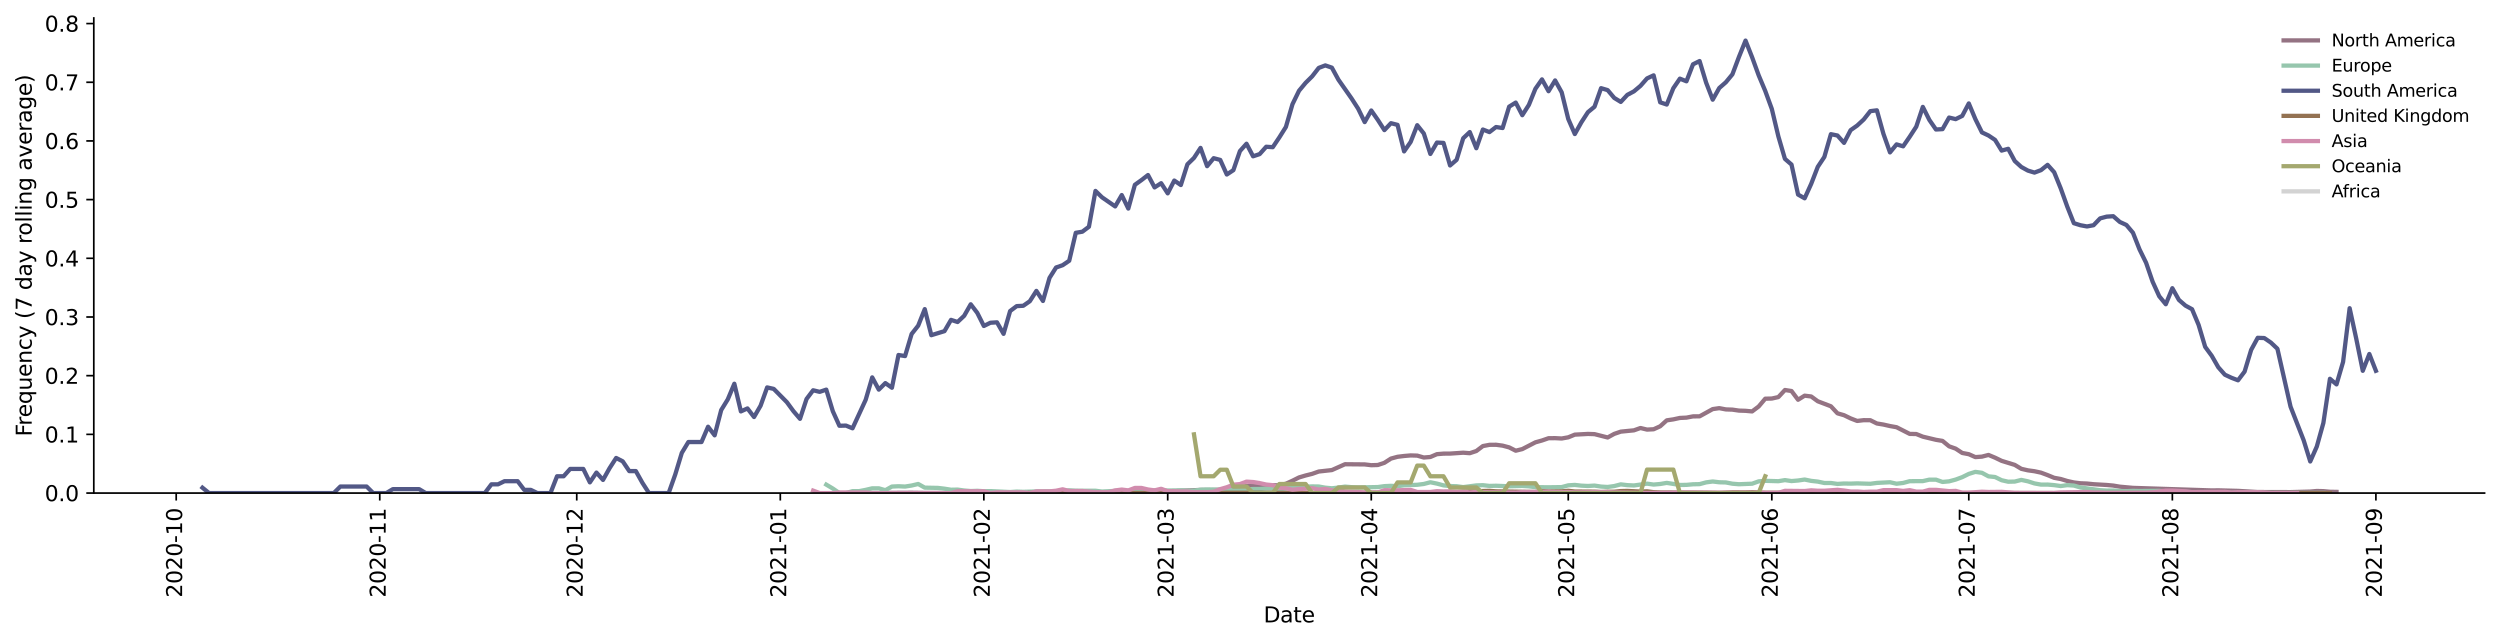 <?xml version="1.0" encoding="utf-8" standalone="no"?>
<!DOCTYPE svg PUBLIC "-//W3C//DTD SVG 1.1//EN"
  "http://www.w3.org/Graphics/SVG/1.1/DTD/svg11.dtd">
<svg height="299.812pt" version="1.1" viewBox="0 0 1166.981 299.812" width="1166.981pt" xmlns="http://www.w3.org/2000/svg" xmlns:xlink="http://www.w3.org/1999/xlink">
 <defs>
  <style type="text/css">*{stroke-linecap:butt;stroke-linejoin:round;}</style>
 </defs>
 <g id="figure_1">
  <g id="patch_1">
   <path d="M 0 299.812 
L 1166.981 299.812 
L 1166.981 0 
L 0 0 
z
" style="fill:#ffffff;"/>
  </g>
  <g id="axes_1">
   <g id="patch_2">
    <path d="M 43.781 230.151 
L 1159.781 230.151 
L 1159.781 8.391 
L 43.781 8.391 
z
" style="fill:#ffffff;"/>
   </g>
   <g id="matplotlib.axis_1">
    <g id="xtick_1">
     <g id="line2d_1">
      <defs>
       <path d="M 0 0 
L 0 3.5 
" id="m7e43cb1510" style="stroke:#000000;stroke-width:0.8;"/>
      </defs>
      <g>
       <use style="stroke:#000000;stroke-width:0.8;" x="82.248" xlink:href="#m7e43cb1510" y="230.151"/>
      </g>
     </g>
     <g id="text_1">
      <!-- 2020-10 -->
      <g transform="translate(85.008 278.934)rotate(-90)scale(0.1 -0.1)">
       <defs>
        <path d="M 1228 531 
L 3431 531 
L 3431 0 
L 469 0 
L 469 531 
Q 828 903 1448 1529 
Q 2069 2156 2228 2338 
Q 2531 2678 2651 2914 
Q 2772 3150 2772 3378 
Q 2772 3750 2511 3984 
Q 2250 4219 1831 4219 
Q 1534 4219 1204 4116 
Q 875 4013 500 3803 
L 500 4441 
Q 881 4594 1212 4672 
Q 1544 4750 1819 4750 
Q 2544 4750 2975 4387 
Q 3406 4025 3406 3419 
Q 3406 3131 3298 2873 
Q 3191 2616 2906 2266 
Q 2828 2175 2409 1742 
Q 1991 1309 1228 531 
z
" id="DejaVuSans-32" transform="scale(0.016)"/>
        <path d="M 2034 4250 
Q 1547 4250 1301 3770 
Q 1056 3291 1056 2328 
Q 1056 1369 1301 889 
Q 1547 409 2034 409 
Q 2525 409 2770 889 
Q 3016 1369 3016 2328 
Q 3016 3291 2770 3770 
Q 2525 4250 2034 4250 
z
M 2034 4750 
Q 2819 4750 3233 4129 
Q 3647 3509 3647 2328 
Q 3647 1150 3233 529 
Q 2819 -91 2034 -91 
Q 1250 -91 836 529 
Q 422 1150 422 2328 
Q 422 3509 836 4129 
Q 1250 4750 2034 4750 
z
" id="DejaVuSans-30" transform="scale(0.016)"/>
        <path d="M 313 2009 
L 1997 2009 
L 1997 1497 
L 313 1497 
L 313 2009 
z
" id="DejaVuSans-2d" transform="scale(0.016)"/>
        <path d="M 794 531 
L 1825 531 
L 1825 4091 
L 703 3866 
L 703 4441 
L 1819 4666 
L 2450 4666 
L 2450 531 
L 3481 531 
L 3481 0 
L 794 0 
L 794 531 
z
" id="DejaVuSans-31" transform="scale(0.016)"/>
       </defs>
       <use xlink:href="#DejaVuSans-32"/>
       <use x="63.623" xlink:href="#DejaVuSans-30"/>
       <use x="127.246" xlink:href="#DejaVuSans-32"/>
       <use x="190.869" xlink:href="#DejaVuSans-30"/>
       <use x="254.492" xlink:href="#DejaVuSans-2d"/>
       <use x="290.576" xlink:href="#DejaVuSans-31"/>
       <use x="354.199" xlink:href="#DejaVuSans-30"/>
      </g>
     </g>
    </g>
    <g id="xtick_2">
     <g id="line2d_2">
      <g>
       <use style="stroke:#000000;stroke-width:0.8;" x="177.266" xlink:href="#m7e43cb1510" y="230.151"/>
      </g>
     </g>
     <g id="text_2">
      <!-- 2020-11 -->
      <g transform="translate(180.025 278.934)rotate(-90)scale(0.1 -0.1)">
       <use xlink:href="#DejaVuSans-32"/>
       <use x="63.623" xlink:href="#DejaVuSans-30"/>
       <use x="127.246" xlink:href="#DejaVuSans-32"/>
       <use x="190.869" xlink:href="#DejaVuSans-30"/>
       <use x="254.492" xlink:href="#DejaVuSans-2d"/>
       <use x="290.576" xlink:href="#DejaVuSans-31"/>
       <use x="354.199" xlink:href="#DejaVuSans-31"/>
      </g>
     </g>
    </g>
    <g id="xtick_3">
     <g id="line2d_3">
      <g>
       <use style="stroke:#000000;stroke-width:0.8;" x="269.219" xlink:href="#m7e43cb1510" y="230.151"/>
      </g>
     </g>
     <g id="text_3">
      <!-- 2020-12 -->
      <g transform="translate(271.978 278.934)rotate(-90)scale(0.1 -0.1)">
       <use xlink:href="#DejaVuSans-32"/>
       <use x="63.623" xlink:href="#DejaVuSans-30"/>
       <use x="127.246" xlink:href="#DejaVuSans-32"/>
       <use x="190.869" xlink:href="#DejaVuSans-30"/>
       <use x="254.492" xlink:href="#DejaVuSans-2d"/>
       <use x="290.576" xlink:href="#DejaVuSans-31"/>
       <use x="354.199" xlink:href="#DejaVuSans-32"/>
      </g>
     </g>
    </g>
    <g id="xtick_4">
     <g id="line2d_4">
      <g>
       <use style="stroke:#000000;stroke-width:0.8;" x="364.237" xlink:href="#m7e43cb1510" y="230.151"/>
      </g>
     </g>
     <g id="text_4">
      <!-- 2021-01 -->
      <g transform="translate(366.996 278.934)rotate(-90)scale(0.1 -0.1)">
       <use xlink:href="#DejaVuSans-32"/>
       <use x="63.623" xlink:href="#DejaVuSans-30"/>
       <use x="127.246" xlink:href="#DejaVuSans-32"/>
       <use x="190.869" xlink:href="#DejaVuSans-31"/>
       <use x="254.492" xlink:href="#DejaVuSans-2d"/>
       <use x="290.576" xlink:href="#DejaVuSans-30"/>
       <use x="354.199" xlink:href="#DejaVuSans-31"/>
      </g>
     </g>
    </g>
    <g id="xtick_5">
     <g id="line2d_5">
      <g>
       <use style="stroke:#000000;stroke-width:0.8;" x="459.254" xlink:href="#m7e43cb1510" y="230.151"/>
      </g>
     </g>
     <g id="text_5">
      <!-- 2021-02 -->
      <g transform="translate(462.014 278.934)rotate(-90)scale(0.1 -0.1)">
       <use xlink:href="#DejaVuSans-32"/>
       <use x="63.623" xlink:href="#DejaVuSans-30"/>
       <use x="127.246" xlink:href="#DejaVuSans-32"/>
       <use x="190.869" xlink:href="#DejaVuSans-31"/>
       <use x="254.492" xlink:href="#DejaVuSans-2d"/>
       <use x="290.576" xlink:href="#DejaVuSans-30"/>
       <use x="354.199" xlink:href="#DejaVuSans-32"/>
      </g>
     </g>
    </g>
    <g id="xtick_6">
     <g id="line2d_6">
      <g>
       <use style="stroke:#000000;stroke-width:0.8;" x="545.077" xlink:href="#m7e43cb1510" y="230.151"/>
      </g>
     </g>
     <g id="text_6">
      <!-- 2021-03 -->
      <g transform="translate(547.836 278.934)rotate(-90)scale(0.1 -0.1)">
       <defs>
        <path d="M 2597 2516 
Q 3050 2419 3304 2112 
Q 3559 1806 3559 1356 
Q 3559 666 3084 287 
Q 2609 -91 1734 -91 
Q 1441 -91 1130 -33 
Q 819 25 488 141 
L 488 750 
Q 750 597 1062 519 
Q 1375 441 1716 441 
Q 2309 441 2620 675 
Q 2931 909 2931 1356 
Q 2931 1769 2642 2001 
Q 2353 2234 1838 2234 
L 1294 2234 
L 1294 2753 
L 1863 2753 
Q 2328 2753 2575 2939 
Q 2822 3125 2822 3475 
Q 2822 3834 2567 4026 
Q 2313 4219 1838 4219 
Q 1578 4219 1281 4162 
Q 984 4106 628 3988 
L 628 4550 
Q 988 4650 1302 4700 
Q 1616 4750 1894 4750 
Q 2613 4750 3031 4423 
Q 3450 4097 3450 3541 
Q 3450 3153 3228 2886 
Q 3006 2619 2597 2516 
z
" id="DejaVuSans-33" transform="scale(0.016)"/>
       </defs>
       <use xlink:href="#DejaVuSans-32"/>
       <use x="63.623" xlink:href="#DejaVuSans-30"/>
       <use x="127.246" xlink:href="#DejaVuSans-32"/>
       <use x="190.869" xlink:href="#DejaVuSans-31"/>
       <use x="254.492" xlink:href="#DejaVuSans-2d"/>
       <use x="290.576" xlink:href="#DejaVuSans-30"/>
       <use x="354.199" xlink:href="#DejaVuSans-33"/>
      </g>
     </g>
    </g>
    <g id="xtick_7">
     <g id="line2d_7">
      <g>
       <use style="stroke:#000000;stroke-width:0.8;" x="640.095" xlink:href="#m7e43cb1510" y="230.151"/>
      </g>
     </g>
     <g id="text_7">
      <!-- 2021-04 -->
      <g transform="translate(642.854 278.934)rotate(-90)scale(0.1 -0.1)">
       <defs>
        <path d="M 2419 4116 
L 825 1625 
L 2419 1625 
L 2419 4116 
z
M 2253 4666 
L 3047 4666 
L 3047 1625 
L 3713 1625 
L 3713 1100 
L 3047 1100 
L 3047 0 
L 2419 0 
L 2419 1100 
L 313 1100 
L 313 1709 
L 2253 4666 
z
" id="DejaVuSans-34" transform="scale(0.016)"/>
       </defs>
       <use xlink:href="#DejaVuSans-32"/>
       <use x="63.623" xlink:href="#DejaVuSans-30"/>
       <use x="127.246" xlink:href="#DejaVuSans-32"/>
       <use x="190.869" xlink:href="#DejaVuSans-31"/>
       <use x="254.492" xlink:href="#DejaVuSans-2d"/>
       <use x="290.576" xlink:href="#DejaVuSans-30"/>
       <use x="354.199" xlink:href="#DejaVuSans-34"/>
      </g>
     </g>
    </g>
    <g id="xtick_8">
     <g id="line2d_8">
      <g>
       <use style="stroke:#000000;stroke-width:0.8;" x="732.048" xlink:href="#m7e43cb1510" y="230.151"/>
      </g>
     </g>
     <g id="text_8">
      <!-- 2021-05 -->
      <g transform="translate(734.807 278.934)rotate(-90)scale(0.1 -0.1)">
       <defs>
        <path d="M 691 4666 
L 3169 4666 
L 3169 4134 
L 1269 4134 
L 1269 2991 
Q 1406 3038 1543 3061 
Q 1681 3084 1819 3084 
Q 2600 3084 3056 2656 
Q 3513 2228 3513 1497 
Q 3513 744 3044 326 
Q 2575 -91 1722 -91 
Q 1428 -91 1123 -41 
Q 819 9 494 109 
L 494 744 
Q 775 591 1075 516 
Q 1375 441 1709 441 
Q 2250 441 2565 725 
Q 2881 1009 2881 1497 
Q 2881 1984 2565 2268 
Q 2250 2553 1709 2553 
Q 1456 2553 1204 2497 
Q 953 2441 691 2322 
L 691 4666 
z
" id="DejaVuSans-35" transform="scale(0.016)"/>
       </defs>
       <use xlink:href="#DejaVuSans-32"/>
       <use x="63.623" xlink:href="#DejaVuSans-30"/>
       <use x="127.246" xlink:href="#DejaVuSans-32"/>
       <use x="190.869" xlink:href="#DejaVuSans-31"/>
       <use x="254.492" xlink:href="#DejaVuSans-2d"/>
       <use x="290.576" xlink:href="#DejaVuSans-30"/>
       <use x="354.199" xlink:href="#DejaVuSans-35"/>
      </g>
     </g>
    </g>
    <g id="xtick_9">
     <g id="line2d_9">
      <g>
       <use style="stroke:#000000;stroke-width:0.8;" x="827.066" xlink:href="#m7e43cb1510" y="230.151"/>
      </g>
     </g>
     <g id="text_9">
      <!-- 2021-06 -->
      <g transform="translate(829.825 278.934)rotate(-90)scale(0.1 -0.1)">
       <defs>
        <path d="M 2113 2584 
Q 1688 2584 1439 2293 
Q 1191 2003 1191 1497 
Q 1191 994 1439 701 
Q 1688 409 2113 409 
Q 2538 409 2786 701 
Q 3034 994 3034 1497 
Q 3034 2003 2786 2293 
Q 2538 2584 2113 2584 
z
M 3366 4563 
L 3366 3988 
Q 3128 4100 2886 4159 
Q 2644 4219 2406 4219 
Q 1781 4219 1451 3797 
Q 1122 3375 1075 2522 
Q 1259 2794 1537 2939 
Q 1816 3084 2150 3084 
Q 2853 3084 3261 2657 
Q 3669 2231 3669 1497 
Q 3669 778 3244 343 
Q 2819 -91 2113 -91 
Q 1303 -91 875 529 
Q 447 1150 447 2328 
Q 447 3434 972 4092 
Q 1497 4750 2381 4750 
Q 2619 4750 2861 4703 
Q 3103 4656 3366 4563 
z
" id="DejaVuSans-36" transform="scale(0.016)"/>
       </defs>
       <use xlink:href="#DejaVuSans-32"/>
       <use x="63.623" xlink:href="#DejaVuSans-30"/>
       <use x="127.246" xlink:href="#DejaVuSans-32"/>
       <use x="190.869" xlink:href="#DejaVuSans-31"/>
       <use x="254.492" xlink:href="#DejaVuSans-2d"/>
       <use x="290.576" xlink:href="#DejaVuSans-30"/>
       <use x="354.199" xlink:href="#DejaVuSans-36"/>
      </g>
     </g>
    </g>
    <g id="xtick_10">
     <g id="line2d_10">
      <g>
       <use style="stroke:#000000;stroke-width:0.8;" x="919.018" xlink:href="#m7e43cb1510" y="230.151"/>
      </g>
     </g>
     <g id="text_10">
      <!-- 2021-07 -->
      <g transform="translate(921.778 278.934)rotate(-90)scale(0.1 -0.1)">
       <defs>
        <path d="M 525 4666 
L 3525 4666 
L 3525 4397 
L 1831 0 
L 1172 0 
L 2766 4134 
L 525 4134 
L 525 4666 
z
" id="DejaVuSans-37" transform="scale(0.016)"/>
       </defs>
       <use xlink:href="#DejaVuSans-32"/>
       <use x="63.623" xlink:href="#DejaVuSans-30"/>
       <use x="127.246" xlink:href="#DejaVuSans-32"/>
       <use x="190.869" xlink:href="#DejaVuSans-31"/>
       <use x="254.492" xlink:href="#DejaVuSans-2d"/>
       <use x="290.576" xlink:href="#DejaVuSans-30"/>
       <use x="354.199" xlink:href="#DejaVuSans-37"/>
      </g>
     </g>
    </g>
    <g id="xtick_11">
     <g id="line2d_11">
      <g>
       <use style="stroke:#000000;stroke-width:0.8;" x="1014.036" xlink:href="#m7e43cb1510" y="230.151"/>
      </g>
     </g>
     <g id="text_11">
      <!-- 2021-08 -->
      <g transform="translate(1016.795 278.934)rotate(-90)scale(0.1 -0.1)">
       <defs>
        <path d="M 2034 2216 
Q 1584 2216 1326 1975 
Q 1069 1734 1069 1313 
Q 1069 891 1326 650 
Q 1584 409 2034 409 
Q 2484 409 2743 651 
Q 3003 894 3003 1313 
Q 3003 1734 2745 1975 
Q 2488 2216 2034 2216 
z
M 1403 2484 
Q 997 2584 770 2862 
Q 544 3141 544 3541 
Q 544 4100 942 4425 
Q 1341 4750 2034 4750 
Q 2731 4750 3128 4425 
Q 3525 4100 3525 3541 
Q 3525 3141 3298 2862 
Q 3072 2584 2669 2484 
Q 3125 2378 3379 2068 
Q 3634 1759 3634 1313 
Q 3634 634 3220 271 
Q 2806 -91 2034 -91 
Q 1263 -91 848 271 
Q 434 634 434 1313 
Q 434 1759 690 2068 
Q 947 2378 1403 2484 
z
M 1172 3481 
Q 1172 3119 1398 2916 
Q 1625 2713 2034 2713 
Q 2441 2713 2670 2916 
Q 2900 3119 2900 3481 
Q 2900 3844 2670 4047 
Q 2441 4250 2034 4250 
Q 1625 4250 1398 4047 
Q 1172 3844 1172 3481 
z
" id="DejaVuSans-38" transform="scale(0.016)"/>
       </defs>
       <use xlink:href="#DejaVuSans-32"/>
       <use x="63.623" xlink:href="#DejaVuSans-30"/>
       <use x="127.246" xlink:href="#DejaVuSans-32"/>
       <use x="190.869" xlink:href="#DejaVuSans-31"/>
       <use x="254.492" xlink:href="#DejaVuSans-2d"/>
       <use x="290.576" xlink:href="#DejaVuSans-30"/>
       <use x="354.199" xlink:href="#DejaVuSans-38"/>
      </g>
     </g>
    </g>
    <g id="xtick_12">
     <g id="line2d_12">
      <g>
       <use style="stroke:#000000;stroke-width:0.8;" x="1109.054" xlink:href="#m7e43cb1510" y="230.151"/>
      </g>
     </g>
     <g id="text_12">
      <!-- 2021-09 -->
      <g transform="translate(1111.813 278.934)rotate(-90)scale(0.1 -0.1)">
       <defs>
        <path d="M 703 97 
L 703 672 
Q 941 559 1184 500 
Q 1428 441 1663 441 
Q 2288 441 2617 861 
Q 2947 1281 2994 2138 
Q 2813 1869 2534 1725 
Q 2256 1581 1919 1581 
Q 1219 1581 811 2004 
Q 403 2428 403 3163 
Q 403 3881 828 4315 
Q 1253 4750 1959 4750 
Q 2769 4750 3195 4129 
Q 3622 3509 3622 2328 
Q 3622 1225 3098 567 
Q 2575 -91 1691 -91 
Q 1453 -91 1209 -44 
Q 966 3 703 97 
z
M 1959 2075 
Q 2384 2075 2632 2365 
Q 2881 2656 2881 3163 
Q 2881 3666 2632 3958 
Q 2384 4250 1959 4250 
Q 1534 4250 1286 3958 
Q 1038 3666 1038 3163 
Q 1038 2656 1286 2365 
Q 1534 2075 1959 2075 
z
" id="DejaVuSans-39" transform="scale(0.016)"/>
       </defs>
       <use xlink:href="#DejaVuSans-32"/>
       <use x="63.623" xlink:href="#DejaVuSans-30"/>
       <use x="127.246" xlink:href="#DejaVuSans-32"/>
       <use x="190.869" xlink:href="#DejaVuSans-31"/>
       <use x="254.492" xlink:href="#DejaVuSans-2d"/>
       <use x="290.576" xlink:href="#DejaVuSans-30"/>
       <use x="354.199" xlink:href="#DejaVuSans-39"/>
      </g>
     </g>
    </g>
    <g id="text_13">
     <!-- Date -->
     <g transform="translate(589.83 290.532)scale(0.1 -0.1)">
      <defs>
       <path d="M 1259 4147 
L 1259 519 
L 2022 519 
Q 2988 519 3436 956 
Q 3884 1394 3884 2338 
Q 3884 3275 3436 3711 
Q 2988 4147 2022 4147 
L 1259 4147 
z
M 628 4666 
L 1925 4666 
Q 3281 4666 3915 4102 
Q 4550 3538 4550 2338 
Q 4550 1131 3912 565 
Q 3275 0 1925 0 
L 628 0 
L 628 4666 
z
" id="DejaVuSans-44" transform="scale(0.016)"/>
       <path d="M 2194 1759 
Q 1497 1759 1228 1600 
Q 959 1441 959 1056 
Q 959 750 1161 570 
Q 1363 391 1709 391 
Q 2188 391 2477 730 
Q 2766 1069 2766 1631 
L 2766 1759 
L 2194 1759 
z
M 3341 1997 
L 3341 0 
L 2766 0 
L 2766 531 
Q 2569 213 2275 61 
Q 1981 -91 1556 -91 
Q 1019 -91 701 211 
Q 384 513 384 1019 
Q 384 1609 779 1909 
Q 1175 2209 1959 2209 
L 2766 2209 
L 2766 2266 
Q 2766 2663 2505 2880 
Q 2244 3097 1772 3097 
Q 1472 3097 1187 3025 
Q 903 2953 641 2809 
L 641 3341 
Q 956 3463 1253 3523 
Q 1550 3584 1831 3584 
Q 2591 3584 2966 3190 
Q 3341 2797 3341 1997 
z
" id="DejaVuSans-61" transform="scale(0.016)"/>
       <path d="M 1172 4494 
L 1172 3500 
L 2356 3500 
L 2356 3053 
L 1172 3053 
L 1172 1153 
Q 1172 725 1289 603 
Q 1406 481 1766 481 
L 2356 481 
L 2356 0 
L 1766 0 
Q 1100 0 847 248 
Q 594 497 594 1153 
L 594 3053 
L 172 3053 
L 172 3500 
L 594 3500 
L 594 4494 
L 1172 4494 
z
" id="DejaVuSans-74" transform="scale(0.016)"/>
       <path d="M 3597 1894 
L 3597 1613 
L 953 1613 
Q 991 1019 1311 708 
Q 1631 397 2203 397 
Q 2534 397 2845 478 
Q 3156 559 3463 722 
L 3463 178 
Q 3153 47 2828 -22 
Q 2503 -91 2169 -91 
Q 1331 -91 842 396 
Q 353 884 353 1716 
Q 353 2575 817 3079 
Q 1281 3584 2069 3584 
Q 2775 3584 3186 3129 
Q 3597 2675 3597 1894 
z
M 3022 2063 
Q 3016 2534 2758 2815 
Q 2500 3097 2075 3097 
Q 1594 3097 1305 2825 
Q 1016 2553 972 2059 
L 3022 2063 
z
" id="DejaVuSans-65" transform="scale(0.016)"/>
      </defs>
      <use xlink:href="#DejaVuSans-44"/>
      <use x="77.002" xlink:href="#DejaVuSans-61"/>
      <use x="138.281" xlink:href="#DejaVuSans-74"/>
      <use x="177.49" xlink:href="#DejaVuSans-65"/>
     </g>
    </g>
   </g>
   <g id="matplotlib.axis_2">
    <g id="ytick_1">
     <g id="line2d_13">
      <defs>
       <path d="M 0 0 
L -3.5 0 
" id="m809a049b31" style="stroke:#000000;stroke-width:0.8;"/>
      </defs>
      <g>
       <use style="stroke:#000000;stroke-width:0.8;" x="43.781" xlink:href="#m809a049b31" y="230.151"/>
      </g>
     </g>
     <g id="text_14">
      <!-- 0.0 -->
      <g transform="translate(20.878 233.95)scale(0.1 -0.1)">
       <defs>
        <path d="M 684 794 
L 1344 794 
L 1344 0 
L 684 0 
L 684 794 
z
" id="DejaVuSans-2e" transform="scale(0.016)"/>
       </defs>
       <use xlink:href="#DejaVuSans-30"/>
       <use x="63.623" xlink:href="#DejaVuSans-2e"/>
       <use x="95.41" xlink:href="#DejaVuSans-30"/>
      </g>
     </g>
    </g>
    <g id="ytick_2">
     <g id="line2d_14">
      <g>
       <use style="stroke:#000000;stroke-width:0.8;" x="43.781" xlink:href="#m809a049b31" y="202.757"/>
      </g>
     </g>
     <g id="text_15">
      <!-- 0.1 -->
      <g transform="translate(20.878 206.556)scale(0.1 -0.1)">
       <use xlink:href="#DejaVuSans-30"/>
       <use x="63.623" xlink:href="#DejaVuSans-2e"/>
       <use x="95.41" xlink:href="#DejaVuSans-31"/>
      </g>
     </g>
    </g>
    <g id="ytick_3">
     <g id="line2d_15">
      <g>
       <use style="stroke:#000000;stroke-width:0.8;" x="43.781" xlink:href="#m809a049b31" y="175.363"/>
      </g>
     </g>
     <g id="text_16">
      <!-- 0.2 -->
      <g transform="translate(20.878 179.162)scale(0.1 -0.1)">
       <use xlink:href="#DejaVuSans-30"/>
       <use x="63.623" xlink:href="#DejaVuSans-2e"/>
       <use x="95.41" xlink:href="#DejaVuSans-32"/>
      </g>
     </g>
    </g>
    <g id="ytick_4">
     <g id="line2d_16">
      <g>
       <use style="stroke:#000000;stroke-width:0.8;" x="43.781" xlink:href="#m809a049b31" y="147.969"/>
      </g>
     </g>
     <g id="text_17">
      <!-- 0.3 -->
      <g transform="translate(20.878 151.768)scale(0.1 -0.1)">
       <use xlink:href="#DejaVuSans-30"/>
       <use x="63.623" xlink:href="#DejaVuSans-2e"/>
       <use x="95.41" xlink:href="#DejaVuSans-33"/>
      </g>
     </g>
    </g>
    <g id="ytick_5">
     <g id="line2d_17">
      <g>
       <use style="stroke:#000000;stroke-width:0.8;" x="43.781" xlink:href="#m809a049b31" y="120.575"/>
      </g>
     </g>
     <g id="text_18">
      <!-- 0.4 -->
      <g transform="translate(20.878 124.374)scale(0.1 -0.1)">
       <use xlink:href="#DejaVuSans-30"/>
       <use x="63.623" xlink:href="#DejaVuSans-2e"/>
       <use x="95.41" xlink:href="#DejaVuSans-34"/>
      </g>
     </g>
    </g>
    <g id="ytick_6">
     <g id="line2d_18">
      <g>
       <use style="stroke:#000000;stroke-width:0.8;" x="43.781" xlink:href="#m809a049b31" y="93.181"/>
      </g>
     </g>
     <g id="text_19">
      <!-- 0.5 -->
      <g transform="translate(20.878 96.98)scale(0.1 -0.1)">
       <use xlink:href="#DejaVuSans-30"/>
       <use x="63.623" xlink:href="#DejaVuSans-2e"/>
       <use x="95.41" xlink:href="#DejaVuSans-35"/>
      </g>
     </g>
    </g>
    <g id="ytick_7">
     <g id="line2d_19">
      <g>
       <use style="stroke:#000000;stroke-width:0.8;" x="43.781" xlink:href="#m809a049b31" y="65.787"/>
      </g>
     </g>
     <g id="text_20">
      <!-- 0.6 -->
      <g transform="translate(20.878 69.586)scale(0.1 -0.1)">
       <use xlink:href="#DejaVuSans-30"/>
       <use x="63.623" xlink:href="#DejaVuSans-2e"/>
       <use x="95.41" xlink:href="#DejaVuSans-36"/>
      </g>
     </g>
    </g>
    <g id="ytick_8">
     <g id="line2d_20">
      <g>
       <use style="stroke:#000000;stroke-width:0.8;" x="43.781" xlink:href="#m809a049b31" y="38.393"/>
      </g>
     </g>
     <g id="text_21">
      <!-- 0.7 -->
      <g transform="translate(20.878 42.192)scale(0.1 -0.1)">
       <use xlink:href="#DejaVuSans-30"/>
       <use x="63.623" xlink:href="#DejaVuSans-2e"/>
       <use x="95.41" xlink:href="#DejaVuSans-37"/>
      </g>
     </g>
    </g>
    <g id="ytick_9">
     <g id="line2d_21">
      <g>
       <use style="stroke:#000000;stroke-width:0.8;" x="43.781" xlink:href="#m809a049b31" y="10.999"/>
      </g>
     </g>
     <g id="text_22">
      <!-- 0.8 -->
      <g transform="translate(20.878 14.798)scale(0.1 -0.1)">
       <use xlink:href="#DejaVuSans-30"/>
       <use x="63.623" xlink:href="#DejaVuSans-2e"/>
       <use x="95.41" xlink:href="#DejaVuSans-38"/>
      </g>
     </g>
    </g>
    <g id="text_23">
     <!-- Frequency (7 day rolling average) -->
     <g transform="translate(14.798 203.72)rotate(-90)scale(0.1 -0.1)">
      <defs>
       <path d="M 628 4666 
L 3309 4666 
L 3309 4134 
L 1259 4134 
L 1259 2759 
L 3109 2759 
L 3109 2228 
L 1259 2228 
L 1259 0 
L 628 0 
L 628 4666 
z
" id="DejaVuSans-46" transform="scale(0.016)"/>
       <path d="M 2631 2963 
Q 2534 3019 2420 3045 
Q 2306 3072 2169 3072 
Q 1681 3072 1420 2755 
Q 1159 2438 1159 1844 
L 1159 0 
L 581 0 
L 581 3500 
L 1159 3500 
L 1159 2956 
Q 1341 3275 1631 3429 
Q 1922 3584 2338 3584 
Q 2397 3584 2469 3576 
Q 2541 3569 2628 3553 
L 2631 2963 
z
" id="DejaVuSans-72" transform="scale(0.016)"/>
       <path d="M 947 1747 
Q 947 1113 1208 752 
Q 1469 391 1925 391 
Q 2381 391 2643 752 
Q 2906 1113 2906 1747 
Q 2906 2381 2643 2742 
Q 2381 3103 1925 3103 
Q 1469 3103 1208 2742 
Q 947 2381 947 1747 
z
M 2906 525 
Q 2725 213 2448 61 
Q 2172 -91 1784 -91 
Q 1150 -91 751 415 
Q 353 922 353 1747 
Q 353 2572 751 3078 
Q 1150 3584 1784 3584 
Q 2172 3584 2448 3432 
Q 2725 3281 2906 2969 
L 2906 3500 
L 3481 3500 
L 3481 -1331 
L 2906 -1331 
L 2906 525 
z
" id="DejaVuSans-71" transform="scale(0.016)"/>
       <path d="M 544 1381 
L 544 3500 
L 1119 3500 
L 1119 1403 
Q 1119 906 1312 657 
Q 1506 409 1894 409 
Q 2359 409 2629 706 
Q 2900 1003 2900 1516 
L 2900 3500 
L 3475 3500 
L 3475 0 
L 2900 0 
L 2900 538 
Q 2691 219 2414 64 
Q 2138 -91 1772 -91 
Q 1169 -91 856 284 
Q 544 659 544 1381 
z
M 1991 3584 
L 1991 3584 
z
" id="DejaVuSans-75" transform="scale(0.016)"/>
       <path d="M 3513 2113 
L 3513 0 
L 2938 0 
L 2938 2094 
Q 2938 2591 2744 2837 
Q 2550 3084 2163 3084 
Q 1697 3084 1428 2787 
Q 1159 2491 1159 1978 
L 1159 0 
L 581 0 
L 581 3500 
L 1159 3500 
L 1159 2956 
Q 1366 3272 1645 3428 
Q 1925 3584 2291 3584 
Q 2894 3584 3203 3211 
Q 3513 2838 3513 2113 
z
" id="DejaVuSans-6e" transform="scale(0.016)"/>
       <path d="M 3122 3366 
L 3122 2828 
Q 2878 2963 2633 3030 
Q 2388 3097 2138 3097 
Q 1578 3097 1268 2742 
Q 959 2388 959 1747 
Q 959 1106 1268 751 
Q 1578 397 2138 397 
Q 2388 397 2633 464 
Q 2878 531 3122 666 
L 3122 134 
Q 2881 22 2623 -34 
Q 2366 -91 2075 -91 
Q 1284 -91 818 406 
Q 353 903 353 1747 
Q 353 2603 823 3093 
Q 1294 3584 2113 3584 
Q 2378 3584 2631 3529 
Q 2884 3475 3122 3366 
z
" id="DejaVuSans-63" transform="scale(0.016)"/>
       <path d="M 2059 -325 
Q 1816 -950 1584 -1140 
Q 1353 -1331 966 -1331 
L 506 -1331 
L 506 -850 
L 844 -850 
Q 1081 -850 1212 -737 
Q 1344 -625 1503 -206 
L 1606 56 
L 191 3500 
L 800 3500 
L 1894 763 
L 2988 3500 
L 3597 3500 
L 2059 -325 
z
" id="DejaVuSans-79" transform="scale(0.016)"/>
       <path id="DejaVuSans-20" transform="scale(0.016)"/>
       <path d="M 1984 4856 
Q 1566 4138 1362 3434 
Q 1159 2731 1159 2009 
Q 1159 1288 1364 580 
Q 1569 -128 1984 -844 
L 1484 -844 
Q 1016 -109 783 600 
Q 550 1309 550 2009 
Q 550 2706 781 3412 
Q 1013 4119 1484 4856 
L 1984 4856 
z
" id="DejaVuSans-28" transform="scale(0.016)"/>
       <path d="M 2906 2969 
L 2906 4863 
L 3481 4863 
L 3481 0 
L 2906 0 
L 2906 525 
Q 2725 213 2448 61 
Q 2172 -91 1784 -91 
Q 1150 -91 751 415 
Q 353 922 353 1747 
Q 353 2572 751 3078 
Q 1150 3584 1784 3584 
Q 2172 3584 2448 3432 
Q 2725 3281 2906 2969 
z
M 947 1747 
Q 947 1113 1208 752 
Q 1469 391 1925 391 
Q 2381 391 2643 752 
Q 2906 1113 2906 1747 
Q 2906 2381 2643 2742 
Q 2381 3103 1925 3103 
Q 1469 3103 1208 2742 
Q 947 2381 947 1747 
z
" id="DejaVuSans-64" transform="scale(0.016)"/>
       <path d="M 1959 3097 
Q 1497 3097 1228 2736 
Q 959 2375 959 1747 
Q 959 1119 1226 758 
Q 1494 397 1959 397 
Q 2419 397 2687 759 
Q 2956 1122 2956 1747 
Q 2956 2369 2687 2733 
Q 2419 3097 1959 3097 
z
M 1959 3584 
Q 2709 3584 3137 3096 
Q 3566 2609 3566 1747 
Q 3566 888 3137 398 
Q 2709 -91 1959 -91 
Q 1206 -91 779 398 
Q 353 888 353 1747 
Q 353 2609 779 3096 
Q 1206 3584 1959 3584 
z
" id="DejaVuSans-6f" transform="scale(0.016)"/>
       <path d="M 603 4863 
L 1178 4863 
L 1178 0 
L 603 0 
L 603 4863 
z
" id="DejaVuSans-6c" transform="scale(0.016)"/>
       <path d="M 603 3500 
L 1178 3500 
L 1178 0 
L 603 0 
L 603 3500 
z
M 603 4863 
L 1178 4863 
L 1178 4134 
L 603 4134 
L 603 4863 
z
" id="DejaVuSans-69" transform="scale(0.016)"/>
       <path d="M 2906 1791 
Q 2906 2416 2648 2759 
Q 2391 3103 1925 3103 
Q 1463 3103 1205 2759 
Q 947 2416 947 1791 
Q 947 1169 1205 825 
Q 1463 481 1925 481 
Q 2391 481 2648 825 
Q 2906 1169 2906 1791 
z
M 3481 434 
Q 3481 -459 3084 -895 
Q 2688 -1331 1869 -1331 
Q 1566 -1331 1297 -1286 
Q 1028 -1241 775 -1147 
L 775 -588 
Q 1028 -725 1275 -790 
Q 1522 -856 1778 -856 
Q 2344 -856 2625 -561 
Q 2906 -266 2906 331 
L 2906 616 
Q 2728 306 2450 153 
Q 2172 0 1784 0 
Q 1141 0 747 490 
Q 353 981 353 1791 
Q 353 2603 747 3093 
Q 1141 3584 1784 3584 
Q 2172 3584 2450 3431 
Q 2728 3278 2906 2969 
L 2906 3500 
L 3481 3500 
L 3481 434 
z
" id="DejaVuSans-67" transform="scale(0.016)"/>
       <path d="M 191 3500 
L 800 3500 
L 1894 563 
L 2988 3500 
L 3597 3500 
L 2284 0 
L 1503 0 
L 191 3500 
z
" id="DejaVuSans-76" transform="scale(0.016)"/>
       <path d="M 513 4856 
L 1013 4856 
Q 1481 4119 1714 3412 
Q 1947 2706 1947 2009 
Q 1947 1309 1714 600 
Q 1481 -109 1013 -844 
L 513 -844 
Q 928 -128 1133 580 
Q 1338 1288 1338 2009 
Q 1338 2731 1133 3434 
Q 928 4138 513 4856 
z
" id="DejaVuSans-29" transform="scale(0.016)"/>
      </defs>
      <use xlink:href="#DejaVuSans-46"/>
      <use x="50.27" xlink:href="#DejaVuSans-72"/>
      <use x="89.133" xlink:href="#DejaVuSans-65"/>
      <use x="150.656" xlink:href="#DejaVuSans-71"/>
      <use x="214.133" xlink:href="#DejaVuSans-75"/>
      <use x="277.512" xlink:href="#DejaVuSans-65"/>
      <use x="339.035" xlink:href="#DejaVuSans-6e"/>
      <use x="402.414" xlink:href="#DejaVuSans-63"/>
      <use x="457.395" xlink:href="#DejaVuSans-79"/>
      <use x="516.574" xlink:href="#DejaVuSans-20"/>
      <use x="548.361" xlink:href="#DejaVuSans-28"/>
      <use x="587.375" xlink:href="#DejaVuSans-37"/>
      <use x="650.998" xlink:href="#DejaVuSans-20"/>
      <use x="682.785" xlink:href="#DejaVuSans-64"/>
      <use x="746.262" xlink:href="#DejaVuSans-61"/>
      <use x="807.541" xlink:href="#DejaVuSans-79"/>
      <use x="866.721" xlink:href="#DejaVuSans-20"/>
      <use x="898.508" xlink:href="#DejaVuSans-72"/>
      <use x="937.371" xlink:href="#DejaVuSans-6f"/>
      <use x="998.553" xlink:href="#DejaVuSans-6c"/>
      <use x="1026.336" xlink:href="#DejaVuSans-6c"/>
      <use x="1054.119" xlink:href="#DejaVuSans-69"/>
      <use x="1081.902" xlink:href="#DejaVuSans-6e"/>
      <use x="1145.281" xlink:href="#DejaVuSans-67"/>
      <use x="1208.758" xlink:href="#DejaVuSans-20"/>
      <use x="1240.545" xlink:href="#DejaVuSans-61"/>
      <use x="1301.824" xlink:href="#DejaVuSans-76"/>
      <use x="1361.004" xlink:href="#DejaVuSans-65"/>
      <use x="1422.527" xlink:href="#DejaVuSans-72"/>
      <use x="1463.641" xlink:href="#DejaVuSans-61"/>
      <use x="1524.92" xlink:href="#DejaVuSans-67"/>
      <use x="1588.396" xlink:href="#DejaVuSans-65"/>
      <use x="1649.92" xlink:href="#DejaVuSans-29"/>
     </g>
    </g>
   </g>
   <g id="line2d_22">
    <path clip-path="url(#p3e811e8d88)" d="M 401.018 230.076 
L 410.213 230.151 
L 416.343 230.068 
L 425.538 230.014 
L 431.669 230.097 
L 443.929 230.129 
L 459.254 230.129 
L 471.515 230.105 
L 489.905 229.965 
L 499.101 230.061 
L 508.296 230.012 
L 520.556 230.119 
L 535.882 229.669 
L 545.077 229.54 
L 551.207 229.084 
L 560.403 228.688 
L 563.468 228.759 
L 572.663 228.593 
L 578.793 227.488 
L 581.858 226.849 
L 591.053 226.513 
L 597.184 226.528 
L 600.249 225.809 
L 603.314 224.399 
L 606.379 222.865 
L 609.444 221.952 
L 612.509 221.19 
L 615.574 220.106 
L 621.704 219.428 
L 627.835 216.698 
L 637.03 216.787 
L 640.095 217.153 
L 643.16 217.058 
L 646.225 216.035 
L 649.29 214.063 
L 652.355 213.228 
L 655.42 212.85 
L 658.485 212.587 
L 661.551 212.679 
L 664.616 213.565 
L 667.681 213.318 
L 670.746 212.004 
L 673.811 211.754 
L 676.876 211.735 
L 683.006 211.317 
L 686.071 211.544 
L 689.136 210.538 
L 692.201 208.223 
L 695.267 207.646 
L 698.332 207.612 
L 701.397 208.019 
L 704.462 208.834 
L 707.527 210.388 
L 710.592 209.634 
L 716.722 206.474 
L 719.787 205.619 
L 722.852 204.558 
L 725.917 204.526 
L 728.983 204.686 
L 732.048 204.14 
L 735.113 202.886 
L 741.243 202.555 
L 744.308 202.654 
L 750.438 204.21 
L 753.503 202.536 
L 756.568 201.487 
L 762.699 200.879 
L 765.764 199.791 
L 768.829 200.531 
L 771.894 200.376 
L 774.959 198.986 
L 778.024 196.213 
L 781.089 195.76 
L 784.154 195.094 
L 787.219 194.95 
L 790.284 194.359 
L 793.35 194.347 
L 799.48 190.963 
L 802.545 190.523 
L 805.61 191.11 
L 808.675 191.216 
L 811.74 191.667 
L 814.805 191.764 
L 817.87 192.051 
L 820.935 189.747 
L 824 186.108 
L 827.066 186.036 
L 830.131 185.351 
L 833.196 182.052 
L 836.261 182.527 
L 839.326 186.602 
L 842.391 184.696 
L 845.456 185.068 
L 848.521 187.307 
L 854.651 189.644 
L 857.716 192.934 
L 860.782 193.817 
L 863.847 195.304 
L 866.912 196.493 
L 869.977 196.131 
L 873.042 196.151 
L 876.107 197.679 
L 879.172 198.181 
L 882.237 198.877 
L 885.302 199.422 
L 891.432 202.538 
L 894.498 202.603 
L 897.563 203.832 
L 903.693 205.301 
L 906.758 205.814 
L 909.823 208.336 
L 912.888 209.424 
L 915.953 211.435 
L 919.018 212.017 
L 922.083 213.373 
L 925.148 213.152 
L 928.214 212.364 
L 931.279 213.641 
L 934.344 215.121 
L 940.474 217.01 
L 943.539 218.848 
L 946.604 219.549 
L 949.669 219.968 
L 952.734 220.633 
L 955.799 221.773 
L 958.864 223.037 
L 961.93 223.593 
L 964.995 224.522 
L 968.06 225.203 
L 971.125 225.588 
L 974.19 225.713 
L 977.255 226.028 
L 983.385 226.382 
L 986.45 226.662 
L 989.515 227.178 
L 995.646 227.733 
L 1032.427 228.929 
L 1035.492 228.885 
L 1044.687 229.133 
L 1053.882 229.673 
L 1063.078 229.699 
L 1069.208 229.717 
L 1078.403 229.461 
L 1081.468 229.19 
L 1084.533 229.267 
L 1087.598 229.554 
L 1090.663 229.61 
L 1090.663 229.61 
" style="fill:none;stroke:#947383;stroke-linecap:square;stroke-width:2;"/>
   </g>
   <g id="line2d_23">
    <path clip-path="url(#p3e811e8d88)" d="M 385.692 226.217 
L 388.757 228.044 
L 391.822 230.151 
L 394.888 230.151 
L 397.953 229.267 
L 401.018 229.267 
L 404.083 228.665 
L 407.148 227.944 
L 410.213 227.944 
L 413.278 228.828 
L 416.343 227.116 
L 419.408 226.978 
L 422.473 227.122 
L 425.538 226.641 
L 428.604 225.917 
L 431.669 227.629 
L 437.799 227.752 
L 440.864 228.116 
L 443.929 228.6 
L 446.994 228.542 
L 450.059 228.964 
L 453.124 229.216 
L 456.189 229.105 
L 459.254 229.297 
L 462.32 229.247 
L 471.515 229.688 
L 474.58 229.47 
L 477.645 229.579 
L 483.775 229.407 
L 496.036 229.275 
L 499.101 228.87 
L 502.166 229.057 
L 511.361 229.075 
L 514.426 229.453 
L 520.556 229.139 
L 523.621 229.213 
L 532.817 229.01 
L 535.882 229.155 
L 538.947 228.852 
L 542.012 228.805 
L 545.077 228.968 
L 551.207 228.872 
L 554.272 229.028 
L 557.337 229.023 
L 560.403 228.598 
L 563.468 228.464 
L 569.598 228.605 
L 572.663 228.643 
L 575.728 228.897 
L 578.793 228.853 
L 581.858 228.414 
L 584.923 228.271 
L 587.988 228.255 
L 591.053 228.045 
L 594.119 228.031 
L 597.184 228.344 
L 600.249 228.1 
L 603.314 227.259 
L 606.379 227.055 
L 609.444 227.191 
L 612.509 227.053 
L 615.574 227.1 
L 618.639 227.645 
L 621.704 227.927 
L 624.769 227.599 
L 627.835 227.15 
L 630.9 227.406 
L 633.965 227.534 
L 643.16 227.355 
L 646.225 226.929 
L 649.29 226.781 
L 652.355 226.944 
L 655.42 226.536 
L 661.551 226.293 
L 664.616 225.915 
L 667.681 225.116 
L 670.746 225.739 
L 673.811 226.562 
L 676.876 226.887 
L 679.941 226.97 
L 683.006 227.387 
L 689.136 226.589 
L 692.201 226.482 
L 695.267 226.824 
L 698.332 226.745 
L 704.462 226.984 
L 710.592 226.827 
L 713.657 227.027 
L 716.722 227.404 
L 722.852 227.461 
L 728.983 227.375 
L 732.048 226.552 
L 735.113 226.357 
L 738.178 226.703 
L 741.243 226.852 
L 744.308 226.67 
L 747.373 227.132 
L 750.438 227.315 
L 753.503 226.89 
L 756.568 226.101 
L 759.633 226.463 
L 762.699 226.611 
L 768.829 225.76 
L 771.894 226.191 
L 774.959 225.921 
L 778.024 225.411 
L 784.154 226.374 
L 787.219 226.335 
L 790.284 226.062 
L 793.35 225.991 
L 796.415 225.165 
L 799.48 224.759 
L 802.545 225.119 
L 805.61 225.201 
L 808.675 225.793 
L 811.74 226.038 
L 817.87 225.791 
L 820.935 224.696 
L 824 224.449 
L 830.131 224.623 
L 833.196 224.114 
L 836.261 224.556 
L 839.326 224.297 
L 842.391 223.849 
L 845.456 224.468 
L 848.521 224.81 
L 851.586 225.455 
L 854.651 225.455 
L 857.716 225.889 
L 860.782 225.699 
L 863.847 225.75 
L 866.912 225.641 
L 873.042 225.828 
L 876.107 225.421 
L 882.237 225.108 
L 885.302 225.796 
L 888.367 225.437 
L 891.432 224.615 
L 897.563 224.58 
L 900.628 223.892 
L 903.693 223.902 
L 906.758 224.971 
L 909.823 224.687 
L 912.888 223.863 
L 915.953 222.731 
L 919.018 221.222 
L 922.083 220.266 
L 925.148 220.701 
L 928.214 222.355 
L 931.279 222.67 
L 934.344 224.164 
L 937.409 224.864 
L 940.474 224.791 
L 943.539 224.019 
L 946.604 224.674 
L 949.669 225.657 
L 952.734 226.211 
L 955.799 226.193 
L 958.864 226.45 
L 961.93 226.883 
L 964.995 226.463 
L 968.06 226.657 
L 971.125 227.545 
L 980.32 228.83 
L 983.385 229.004 
L 986.45 228.964 
L 989.515 229.195 
L 992.58 229.292 
L 995.646 229.129 
L 998.711 229.2 
L 1007.906 229.108 
L 1010.971 229.325 
L 1014.036 229.32 
L 1020.166 229.621 
L 1026.296 229.858 
L 1029.362 230.003 
L 1066.143 230.123 
L 1084.533 230.086 
L 1084.533 230.086 
" style="fill:none;stroke:#96c6ad;stroke-linecap:square;stroke-width:2;"/>
   </g>
   <g id="line2d_24">
    <path clip-path="url(#p3e811e8d88)" d="M 94.509 227.661 
L 97.574 230.151 
L 155.81 230.151 
L 158.875 227.107 
L 171.136 227.107 
L 174.201 230.151 
L 180.331 230.151 
L 183.396 228.325 
L 195.657 228.325 
L 198.722 230.151 
L 226.307 230.151 
L 229.373 226.093 
L 232.438 226.093 
L 235.503 224.612 
L 241.633 224.612 
L 244.698 228.67 
L 247.763 228.67 
L 250.828 230.151 
L 256.958 230.151 
L 260.023 222.324 
L 263.089 222.324 
L 266.154 218.9 
L 272.284 218.9 
L 275.349 225.161 
L 278.414 220.596 
L 281.479 224.02 
L 284.544 218.541 
L 287.609 213.777 
L 290.674 215.342 
L 293.74 219.908 
L 296.805 219.908 
L 299.87 225.387 
L 302.935 230.151 
L 312.13 230.151 
L 315.195 221.5 
L 318.26 211.408 
L 321.325 206.335 
L 327.456 206.335 
L 330.521 199.199 
L 333.586 203.204 
L 336.651 191.419 
L 339.716 186.438 
L 342.781 179.133 
L 345.846 192.036 
L 348.911 190.653 
L 351.976 194.659 
L 355.041 189.367 
L 358.106 180.844 
L 361.172 181.536 
L 367.302 187.736 
L 370.367 191.921 
L 373.432 195.502 
L 376.497 186.226 
L 379.562 182.18 
L 382.627 182.914 
L 385.692 181.875 
L 388.757 191.973 
L 391.822 198.744 
L 394.888 198.662 
L 397.953 199.927 
L 404.083 186.643 
L 407.148 176.167 
L 410.213 181.868 
L 413.278 178.832 
L 416.343 180.994 
L 419.408 165.713 
L 422.473 166.21 
L 425.538 155.901 
L 428.604 152.018 
L 431.669 144.302 
L 434.734 156.461 
L 440.864 154.58 
L 443.929 149.318 
L 446.994 150.305 
L 450.059 147.419 
L 453.124 142.042 
L 456.189 146.054 
L 459.254 152.164 
L 462.32 150.658 
L 465.385 150.462 
L 468.45 155.834 
L 471.515 145.196 
L 474.58 142.894 
L 477.645 142.74 
L 480.71 140.61 
L 483.775 135.792 
L 486.84 140.487 
L 489.905 129.724 
L 492.97 124.862 
L 496.036 123.795 
L 499.101 121.714 
L 502.166 108.672 
L 505.231 108.155 
L 508.296 105.847 
L 511.361 89.13 
L 514.426 92.112 
L 520.556 96.351 
L 523.621 91.056 
L 526.686 97.355 
L 529.752 86.271 
L 532.817 84.073 
L 535.882 81.702 
L 538.947 87.48 
L 542.012 85.516 
L 545.077 90.252 
L 548.142 84.282 
L 551.207 86.372 
L 554.272 76.71 
L 557.337 73.725 
L 560.403 69.044 
L 563.468 77.568 
L 566.533 73.841 
L 569.598 74.648 
L 572.663 81.459 
L 575.728 79.429 
L 578.793 70.515 
L 581.858 67.1 
L 584.923 72.952 
L 587.988 71.94 
L 591.053 68.501 
L 594.119 68.704 
L 597.184 64.135 
L 600.249 59.254 
L 603.314 48.649 
L 606.379 42.358 
L 609.444 38.678 
L 612.509 35.636 
L 615.574 31.696 
L 618.639 30.533 
L 621.704 31.58 
L 624.769 37.21 
L 630.9 45.965 
L 633.965 50.716 
L 637.03 56.989 
L 640.095 51.579 
L 643.16 55.971 
L 646.225 60.734 
L 649.29 57.503 
L 652.355 58.287 
L 655.42 70.667 
L 658.485 66.256 
L 661.551 58.448 
L 664.616 62.303 
L 667.681 71.86 
L 670.746 66.544 
L 673.811 66.711 
L 676.876 77.234 
L 679.941 74.589 
L 683.006 64.547 
L 686.071 61.64 
L 689.136 69.187 
L 692.201 60.465 
L 695.267 61.659 
L 698.332 59.294 
L 701.397 59.763 
L 704.462 49.786 
L 707.527 47.884 
L 710.592 53.769 
L 713.657 48.989 
L 716.722 41.436 
L 719.787 37.059 
L 722.852 42.574 
L 725.917 37.548 
L 728.983 43.092 
L 732.048 55.534 
L 735.113 62.57 
L 738.178 57.076 
L 741.243 52.352 
L 744.308 49.825 
L 747.373 41.159 
L 750.438 42.063 
L 753.503 45.702 
L 756.568 47.573 
L 759.633 44.278 
L 762.699 42.649 
L 765.764 40.076 
L 768.829 36.601 
L 771.894 35.176 
L 774.959 47.764 
L 778.024 48.792 
L 781.089 41.19 
L 784.154 36.714 
L 787.219 37.947 
L 790.284 30.023 
L 793.35 28.497 
L 796.415 38.601 
L 799.48 46.522 
L 802.545 41.087 
L 805.61 38.407 
L 808.675 34.689 
L 811.74 26.541 
L 814.805 18.951 
L 817.87 26.718 
L 820.935 35.157 
L 824 42.45 
L 827.066 50.838 
L 830.131 63.685 
L 833.196 74.166 
L 836.261 76.813 
L 839.326 90.822 
L 842.391 92.559 
L 845.456 85.809 
L 848.521 77.885 
L 851.586 73.265 
L 854.651 62.632 
L 857.716 63.255 
L 860.782 66.687 
L 863.847 60.764 
L 866.912 58.61 
L 869.977 55.775 
L 873.042 51.883 
L 876.107 51.501 
L 879.172 62.483 
L 882.237 71.133 
L 885.302 67.4 
L 888.367 68.3 
L 891.432 63.843 
L 894.498 59.124 
L 897.563 49.903 
L 900.628 56.016 
L 903.693 60.449 
L 906.758 60.279 
L 909.823 54.872 
L 912.888 55.609 
L 915.953 54.105 
L 919.018 48.28 
L 922.083 55.589 
L 925.148 61.799 
L 928.214 63.251 
L 931.279 65.307 
L 934.344 70.294 
L 937.409 69.462 
L 940.474 75.158 
L 943.539 77.946 
L 946.604 79.631 
L 949.669 80.564 
L 952.734 79.415 
L 955.799 76.959 
L 958.864 80.383 
L 961.93 87.941 
L 964.995 96.483 
L 968.06 104.183 
L 971.125 105.135 
L 974.19 105.704 
L 977.255 105.133 
L 980.32 101.94 
L 983.385 101.12 
L 986.45 100.93 
L 989.515 103.602 
L 992.58 105.012 
L 995.646 108.642 
L 998.711 116.418 
L 1001.776 122.657 
L 1004.841 131.541 
L 1007.906 138.28 
L 1010.971 142.017 
L 1014.036 134.536 
L 1017.101 140.005 
L 1020.166 142.66 
L 1023.231 144.337 
L 1026.296 151.665 
L 1029.362 161.921 
L 1032.427 166.095 
L 1035.492 171.45 
L 1038.557 174.913 
L 1041.622 176.343 
L 1044.687 177.521 
L 1047.752 173.471 
L 1050.817 163.334 
L 1053.882 157.692 
L 1056.947 157.799 
L 1060.013 159.903 
L 1063.078 162.792 
L 1069.208 189.827 
L 1075.338 205.533 
L 1078.403 215.411 
L 1081.468 208.436 
L 1084.533 197.428 
L 1087.598 176.817 
L 1090.663 179.426 
L 1093.729 168.952 
L 1096.794 143.875 
L 1099.859 158.013 
L 1102.924 173.08 
L 1105.989 165.253 
L 1109.054 173.08 
L 1109.054 173.08 
" style="fill:none;stroke:#525886;stroke-linecap:square;stroke-width:2;"/>
   </g>
   <g id="line2d_25">
    <path clip-path="url(#p3e811e8d88)" d="M 480.71 230.091 
L 486.84 230.151 
L 557.337 230.052 
L 587.988 229.991 
L 609.444 230.094 
L 624.769 230.126 
L 676.876 229.687 
L 679.941 229.796 
L 683.006 229.478 
L 686.071 229.371 
L 689.136 229.399 
L 692.201 229.202 
L 695.267 229.12 
L 698.332 229.359 
L 716.722 229.664 
L 719.787 229.27 
L 722.852 229.449 
L 728.983 229.354 
L 732.048 229.095 
L 735.113 229.439 
L 744.308 229.504 
L 747.373 229.67 
L 750.438 229.546 
L 753.503 229.542 
L 756.568 229.235 
L 759.633 229.159 
L 765.764 229.467 
L 768.829 229.361 
L 771.894 229.746 
L 774.959 229.868 
L 793.35 229.969 
L 802.545 230.103 
L 808.675 229.827 
L 814.805 229.845 
L 817.87 229.767 
L 824 229.994 
L 857.716 230.064 
L 863.847 230.004 
L 873.042 230.075 
L 879.172 230.135 
L 1087.598 230.121 
L 1087.598 230.121 
" style="fill:none;stroke:#937252;stroke-linecap:square;stroke-width:2;"/>
   </g>
   <g id="line2d_26">
    <path clip-path="url(#p3e811e8d88)" d="M 379.562 229.015 
L 382.627 230.151 
L 388.757 230.151 
L 391.822 229.878 
L 404.083 229.878 
L 407.148 230.151 
L 443.929 230.151 
L 446.994 229.316 
L 459.254 229.316 
L 462.32 230.151 
L 465.385 229.829 
L 477.645 229.829 
L 480.71 230.151 
L 483.775 229.368 
L 489.905 229.368 
L 492.97 229.067 
L 496.036 228.407 
L 499.101 229.19 
L 505.231 229.19 
L 511.361 229.765 
L 517.491 229.765 
L 520.556 228.922 
L 523.621 228.525 
L 526.686 228.911 
L 529.752 227.774 
L 532.817 227.774 
L 535.882 228.496 
L 538.947 228.893 
L 542.012 228.162 
L 545.077 229.299 
L 548.142 229.299 
L 551.207 229.42 
L 554.272 229.42 
L 557.337 229.773 
L 563.468 229.773 
L 566.533 229.544 
L 569.598 228.326 
L 572.663 227.445 
L 575.728 226.263 
L 578.793 225.962 
L 581.858 224.822 
L 584.923 225.012 
L 587.988 225.511 
L 591.053 226.182 
L 594.119 226.483 
L 597.184 227.655 
L 600.249 227.855 
L 603.314 228.616 
L 606.379 228.247 
L 609.444 228.135 
L 612.509 227.879 
L 615.574 228.534 
L 618.639 228.212 
L 621.704 228.899 
L 624.769 228.908 
L 627.835 229.361 
L 637.03 229.84 
L 643.16 229.872 
L 646.225 228.829 
L 652.355 228.868 
L 658.485 228.678 
L 661.551 229.652 
L 667.681 229.666 
L 670.746 229.279 
L 673.811 229.411 
L 676.876 229.354 
L 679.941 229.508 
L 683.006 229.442 
L 686.071 229.892 
L 689.136 229.621 
L 692.201 229.747 
L 698.332 229.813 
L 707.527 229.935 
L 710.592 229.684 
L 719.787 229.585 
L 722.852 229.52 
L 725.917 229.711 
L 732.048 229.669 
L 735.113 229.841 
L 747.373 229.679 
L 750.438 229.694 
L 753.503 229.87 
L 768.829 230.151 
L 787.219 229.888 
L 796.415 229.913 
L 802.545 229.981 
L 827.066 230.05 
L 830.131 230.05 
L 833.196 229.113 
L 842.391 229.214 
L 845.456 228.887 
L 848.521 229.081 
L 851.586 229.081 
L 857.716 228.644 
L 860.782 228.97 
L 863.847 229.434 
L 866.912 229.434 
L 869.977 229.643 
L 873.042 229.514 
L 876.107 229.514 
L 879.172 228.807 
L 885.302 228.807 
L 888.367 229.165 
L 891.432 228.812 
L 894.498 229.479 
L 897.563 229.479 
L 900.628 228.656 
L 903.693 228.656 
L 909.823 229.267 
L 912.888 229.14 
L 915.953 229.962 
L 919.018 229.962 
L 925.148 229.531 
L 928.214 229.658 
L 934.344 229.585 
L 940.474 230.078 
L 958.864 230.151 
L 961.93 229.888 
L 974.19 229.647 
L 977.255 229.91 
L 980.32 229.906 
L 983.385 230.079 
L 1001.776 229.998 
L 1004.841 229.806 
L 1010.971 229.012 
L 1014.036 229.012 
L 1020.166 229.356 
L 1023.231 229.736 
L 1038.557 229.584 
L 1041.622 229.913 
L 1044.687 229.753 
L 1053.882 229.753 
L 1056.947 229.882 
L 1060.013 230.151 
L 1072.273 230.128 
L 1072.273 230.128 
" style="fill:none;stroke:#d18cad;stroke-linecap:square;stroke-width:2;"/>
   </g>
   <g id="line2d_27">
    <path clip-path="url(#p3e811e8d88)" d="M 557.337 202.757 
L 560.403 222.324 
L 563.468 222.324 
L 566.533 222.324 
L 569.598 219.28 
L 572.663 219.28 
L 575.728 227.107 
L 578.793 227.107 
L 581.858 227.107 
L 584.923 230.151 
L 587.988 230.151 
L 591.053 230.151 
L 594.119 230.151 
L 597.184 225.936 
L 600.249 225.936 
L 603.314 225.936 
L 606.379 225.936 
L 609.444 225.936 
L 612.509 230.151 
L 615.574 230.151 
L 618.639 230.151 
L 621.704 230.151 
L 624.769 227.542 
L 627.835 227.542 
L 630.9 227.542 
L 633.965 227.542 
L 637.03 227.542 
L 640.095 230.151 
L 643.16 230.151 
L 646.225 230.151 
L 649.29 230.151 
L 652.355 225.17 
L 655.42 225.17 
L 658.485 225.17 
L 661.551 217.343 
L 664.616 217.343 
L 667.681 222.324 
L 670.746 222.324 
L 673.811 222.324 
L 676.876 227.542 
L 679.941 227.542 
L 683.006 227.542 
L 686.071 227.542 
L 689.136 227.542 
L 692.201 230.151 
L 695.267 230.151 
L 698.332 230.151 
L 701.397 230.151 
L 704.462 225.585 
L 707.527 225.585 
L 710.592 225.585 
L 713.657 225.585 
L 716.722 225.585 
L 719.787 230.151 
L 722.852 230.151 
L 725.917 230.151 
L 728.983 230.151 
L 732.048 230.151 
L 735.113 230.151 
L 738.178 230.151 
L 741.243 230.151 
L 744.308 230.151 
L 747.373 230.151 
L 750.438 230.151 
L 753.503 230.151 
L 756.568 230.151 
L 759.633 230.151 
L 762.699 230.151 
L 765.764 230.151 
L 768.829 219.193 
L 771.894 219.193 
L 774.959 219.193 
L 778.024 219.193 
L 781.089 219.193 
L 784.154 230.151 
L 787.219 230.151 
L 790.284 230.151 
L 793.35 230.151 
L 796.415 230.151 
L 799.48 230.151 
L 802.545 230.151 
L 805.61 230.151 
L 808.675 230.151 
L 811.74 230.151 
L 814.805 230.151 
L 817.87 230.151 
L 820.935 230.151 
L 824 222.324 
" style="fill:none;stroke:#a4a86f;stroke-linecap:square;stroke-width:2;"/>
   </g>
   <g id="line2d_28">
    <path clip-path="url(#p3e811e8d88)" style="fill:none;stroke:#d3d3d3;stroke-linecap:square;stroke-width:2;"/>
   </g>
   <g id="patch_3">
    <path d="M 43.781 230.151 
L 43.781 8.391 
" style="fill:none;stroke:#000000;stroke-linecap:square;stroke-linejoin:miter;stroke-width:0.8;"/>
   </g>
   <g id="patch_4">
    <path d="M 43.781 230.151 
L 1159.781 230.151 
" style="fill:none;stroke:#000000;stroke-linecap:square;stroke-linejoin:miter;stroke-width:0.8;"/>
   </g>
   <g id="legend_1">
    <g id="line2d_29">
     <path d="M 1065.97 18.87 
L 1081.97 18.87 
" style="fill:none;stroke:#947383;stroke-linecap:square;stroke-width:2;"/>
    </g>
    <g id="line2d_30"/>
    <g id="text_24">
     <!-- North America -->
     <g transform="translate(1088.37 21.67)scale(0.08 -0.08)">
      <defs>
       <path d="M 628 4666 
L 1478 4666 
L 3547 763 
L 3547 4666 
L 4159 4666 
L 4159 0 
L 3309 0 
L 1241 3903 
L 1241 0 
L 628 0 
L 628 4666 
z
" id="DejaVuSans-4e" transform="scale(0.016)"/>
       <path d="M 3513 2113 
L 3513 0 
L 2938 0 
L 2938 2094 
Q 2938 2591 2744 2837 
Q 2550 3084 2163 3084 
Q 1697 3084 1428 2787 
Q 1159 2491 1159 1978 
L 1159 0 
L 581 0 
L 581 4863 
L 1159 4863 
L 1159 2956 
Q 1366 3272 1645 3428 
Q 1925 3584 2291 3584 
Q 2894 3584 3203 3211 
Q 3513 2838 3513 2113 
z
" id="DejaVuSans-68" transform="scale(0.016)"/>
       <path d="M 2188 4044 
L 1331 1722 
L 3047 1722 
L 2188 4044 
z
M 1831 4666 
L 2547 4666 
L 4325 0 
L 3669 0 
L 3244 1197 
L 1141 1197 
L 716 0 
L 50 0 
L 1831 4666 
z
" id="DejaVuSans-41" transform="scale(0.016)"/>
       <path d="M 3328 2828 
Q 3544 3216 3844 3400 
Q 4144 3584 4550 3584 
Q 5097 3584 5394 3201 
Q 5691 2819 5691 2113 
L 5691 0 
L 5113 0 
L 5113 2094 
Q 5113 2597 4934 2840 
Q 4756 3084 4391 3084 
Q 3944 3084 3684 2787 
Q 3425 2491 3425 1978 
L 3425 0 
L 2847 0 
L 2847 2094 
Q 2847 2600 2669 2842 
Q 2491 3084 2119 3084 
Q 1678 3084 1418 2786 
Q 1159 2488 1159 1978 
L 1159 0 
L 581 0 
L 581 3500 
L 1159 3500 
L 1159 2956 
Q 1356 3278 1631 3431 
Q 1906 3584 2284 3584 
Q 2666 3584 2933 3390 
Q 3200 3197 3328 2828 
z
" id="DejaVuSans-6d" transform="scale(0.016)"/>
      </defs>
      <use xlink:href="#DejaVuSans-4e"/>
      <use x="74.805" xlink:href="#DejaVuSans-6f"/>
      <use x="135.986" xlink:href="#DejaVuSans-72"/>
      <use x="177.1" xlink:href="#DejaVuSans-74"/>
      <use x="216.309" xlink:href="#DejaVuSans-68"/>
      <use x="279.688" xlink:href="#DejaVuSans-20"/>
      <use x="311.475" xlink:href="#DejaVuSans-41"/>
      <use x="379.883" xlink:href="#DejaVuSans-6d"/>
      <use x="477.295" xlink:href="#DejaVuSans-65"/>
      <use x="538.818" xlink:href="#DejaVuSans-72"/>
      <use x="579.932" xlink:href="#DejaVuSans-69"/>
      <use x="607.715" xlink:href="#DejaVuSans-63"/>
      <use x="662.695" xlink:href="#DejaVuSans-61"/>
     </g>
    </g>
    <g id="line2d_31">
     <path d="M 1065.97 30.612 
L 1081.97 30.612 
" style="fill:none;stroke:#96c6ad;stroke-linecap:square;stroke-width:2;"/>
    </g>
    <g id="line2d_32"/>
    <g id="text_25">
     <!-- Europe -->
     <g transform="translate(1088.37 33.412)scale(0.08 -0.08)">
      <defs>
       <path d="M 628 4666 
L 3578 4666 
L 3578 4134 
L 1259 4134 
L 1259 2753 
L 3481 2753 
L 3481 2222 
L 1259 2222 
L 1259 531 
L 3634 531 
L 3634 0 
L 628 0 
L 628 4666 
z
" id="DejaVuSans-45" transform="scale(0.016)"/>
       <path d="M 1159 525 
L 1159 -1331 
L 581 -1331 
L 581 3500 
L 1159 3500 
L 1159 2969 
Q 1341 3281 1617 3432 
Q 1894 3584 2278 3584 
Q 2916 3584 3314 3078 
Q 3713 2572 3713 1747 
Q 3713 922 3314 415 
Q 2916 -91 2278 -91 
Q 1894 -91 1617 61 
Q 1341 213 1159 525 
z
M 3116 1747 
Q 3116 2381 2855 2742 
Q 2594 3103 2138 3103 
Q 1681 3103 1420 2742 
Q 1159 2381 1159 1747 
Q 1159 1113 1420 752 
Q 1681 391 2138 391 
Q 2594 391 2855 752 
Q 3116 1113 3116 1747 
z
" id="DejaVuSans-70" transform="scale(0.016)"/>
      </defs>
      <use xlink:href="#DejaVuSans-45"/>
      <use x="63.184" xlink:href="#DejaVuSans-75"/>
      <use x="126.562" xlink:href="#DejaVuSans-72"/>
      <use x="165.426" xlink:href="#DejaVuSans-6f"/>
      <use x="226.607" xlink:href="#DejaVuSans-70"/>
      <use x="290.084" xlink:href="#DejaVuSans-65"/>
     </g>
    </g>
    <g id="line2d_33">
     <path d="M 1065.97 42.355 
L 1081.97 42.355 
" style="fill:none;stroke:#525886;stroke-linecap:square;stroke-width:2;"/>
    </g>
    <g id="line2d_34"/>
    <g id="text_26">
     <!-- South America -->
     <g transform="translate(1088.37 45.155)scale(0.08 -0.08)">
      <defs>
       <path d="M 3425 4513 
L 3425 3897 
Q 3066 4069 2747 4153 
Q 2428 4238 2131 4238 
Q 1616 4238 1336 4038 
Q 1056 3838 1056 3469 
Q 1056 3159 1242 3001 
Q 1428 2844 1947 2747 
L 2328 2669 
Q 3034 2534 3370 2195 
Q 3706 1856 3706 1288 
Q 3706 609 3251 259 
Q 2797 -91 1919 -91 
Q 1588 -91 1214 -16 
Q 841 59 441 206 
L 441 856 
Q 825 641 1194 531 
Q 1563 422 1919 422 
Q 2459 422 2753 634 
Q 3047 847 3047 1241 
Q 3047 1584 2836 1778 
Q 2625 1972 2144 2069 
L 1759 2144 
Q 1053 2284 737 2584 
Q 422 2884 422 3419 
Q 422 4038 858 4394 
Q 1294 4750 2059 4750 
Q 2388 4750 2728 4690 
Q 3069 4631 3425 4513 
z
" id="DejaVuSans-53" transform="scale(0.016)"/>
      </defs>
      <use xlink:href="#DejaVuSans-53"/>
      <use x="63.477" xlink:href="#DejaVuSans-6f"/>
      <use x="124.658" xlink:href="#DejaVuSans-75"/>
      <use x="188.037" xlink:href="#DejaVuSans-74"/>
      <use x="227.246" xlink:href="#DejaVuSans-68"/>
      <use x="290.625" xlink:href="#DejaVuSans-20"/>
      <use x="322.412" xlink:href="#DejaVuSans-41"/>
      <use x="390.82" xlink:href="#DejaVuSans-6d"/>
      <use x="488.232" xlink:href="#DejaVuSans-65"/>
      <use x="549.756" xlink:href="#DejaVuSans-72"/>
      <use x="590.869" xlink:href="#DejaVuSans-69"/>
      <use x="618.652" xlink:href="#DejaVuSans-63"/>
      <use x="673.633" xlink:href="#DejaVuSans-61"/>
     </g>
    </g>
    <g id="line2d_35">
     <path d="M 1065.97 54.097 
L 1081.97 54.097 
" style="fill:none;stroke:#937252;stroke-linecap:square;stroke-width:2;"/>
    </g>
    <g id="line2d_36"/>
    <g id="text_27">
     <!-- United Kingdom -->
     <g transform="translate(1088.37 56.897)scale(0.08 -0.08)">
      <defs>
       <path d="M 556 4666 
L 1191 4666 
L 1191 1831 
Q 1191 1081 1462 751 
Q 1734 422 2344 422 
Q 2950 422 3222 751 
Q 3494 1081 3494 1831 
L 3494 4666 
L 4128 4666 
L 4128 1753 
Q 4128 841 3676 375 
Q 3225 -91 2344 -91 
Q 1459 -91 1007 375 
Q 556 841 556 1753 
L 556 4666 
z
" id="DejaVuSans-55" transform="scale(0.016)"/>
       <path d="M 628 4666 
L 1259 4666 
L 1259 2694 
L 3353 4666 
L 4166 4666 
L 1850 2491 
L 4331 0 
L 3500 0 
L 1259 2247 
L 1259 0 
L 628 0 
L 628 4666 
z
" id="DejaVuSans-4b" transform="scale(0.016)"/>
      </defs>
      <use xlink:href="#DejaVuSans-55"/>
      <use x="73.193" xlink:href="#DejaVuSans-6e"/>
      <use x="136.572" xlink:href="#DejaVuSans-69"/>
      <use x="164.355" xlink:href="#DejaVuSans-74"/>
      <use x="203.564" xlink:href="#DejaVuSans-65"/>
      <use x="265.088" xlink:href="#DejaVuSans-64"/>
      <use x="328.564" xlink:href="#DejaVuSans-20"/>
      <use x="360.352" xlink:href="#DejaVuSans-4b"/>
      <use x="425.928" xlink:href="#DejaVuSans-69"/>
      <use x="453.711" xlink:href="#DejaVuSans-6e"/>
      <use x="517.09" xlink:href="#DejaVuSans-67"/>
      <use x="580.566" xlink:href="#DejaVuSans-64"/>
      <use x="644.043" xlink:href="#DejaVuSans-6f"/>
      <use x="705.225" xlink:href="#DejaVuSans-6d"/>
     </g>
    </g>
    <g id="line2d_37">
     <path d="M 1065.97 65.84 
L 1081.97 65.84 
" style="fill:none;stroke:#d18cad;stroke-linecap:square;stroke-width:2;"/>
    </g>
    <g id="line2d_38"/>
    <g id="text_28">
     <!-- Asia -->
     <g transform="translate(1088.37 68.64)scale(0.08 -0.08)">
      <defs>
       <path d="M 2834 3397 
L 2834 2853 
Q 2591 2978 2328 3040 
Q 2066 3103 1784 3103 
Q 1356 3103 1142 2972 
Q 928 2841 928 2578 
Q 928 2378 1081 2264 
Q 1234 2150 1697 2047 
L 1894 2003 
Q 2506 1872 2764 1633 
Q 3022 1394 3022 966 
Q 3022 478 2636 193 
Q 2250 -91 1575 -91 
Q 1294 -91 989 -36 
Q 684 19 347 128 
L 347 722 
Q 666 556 975 473 
Q 1284 391 1588 391 
Q 1994 391 2212 530 
Q 2431 669 2431 922 
Q 2431 1156 2273 1281 
Q 2116 1406 1581 1522 
L 1381 1569 
Q 847 1681 609 1914 
Q 372 2147 372 2553 
Q 372 3047 722 3315 
Q 1072 3584 1716 3584 
Q 2034 3584 2315 3537 
Q 2597 3491 2834 3397 
z
" id="DejaVuSans-73" transform="scale(0.016)"/>
      </defs>
      <use xlink:href="#DejaVuSans-41"/>
      <use x="68.408" xlink:href="#DejaVuSans-73"/>
      <use x="120.508" xlink:href="#DejaVuSans-69"/>
      <use x="148.291" xlink:href="#DejaVuSans-61"/>
     </g>
    </g>
    <g id="line2d_39">
     <path d="M 1065.97 77.582 
L 1081.97 77.582 
" style="fill:none;stroke:#a4a86f;stroke-linecap:square;stroke-width:2;"/>
    </g>
    <g id="line2d_40"/>
    <g id="text_29">
     <!-- Oceania -->
     <g transform="translate(1088.37 80.382)scale(0.08 -0.08)">
      <defs>
       <path d="M 2522 4238 
Q 1834 4238 1429 3725 
Q 1025 3213 1025 2328 
Q 1025 1447 1429 934 
Q 1834 422 2522 422 
Q 3209 422 3611 934 
Q 4013 1447 4013 2328 
Q 4013 3213 3611 3725 
Q 3209 4238 2522 4238 
z
M 2522 4750 
Q 3503 4750 4090 4092 
Q 4678 3434 4678 2328 
Q 4678 1225 4090 567 
Q 3503 -91 2522 -91 
Q 1538 -91 948 565 
Q 359 1222 359 2328 
Q 359 3434 948 4092 
Q 1538 4750 2522 4750 
z
" id="DejaVuSans-4f" transform="scale(0.016)"/>
      </defs>
      <use xlink:href="#DejaVuSans-4f"/>
      <use x="78.711" xlink:href="#DejaVuSans-63"/>
      <use x="133.691" xlink:href="#DejaVuSans-65"/>
      <use x="195.215" xlink:href="#DejaVuSans-61"/>
      <use x="256.494" xlink:href="#DejaVuSans-6e"/>
      <use x="319.873" xlink:href="#DejaVuSans-69"/>
      <use x="347.656" xlink:href="#DejaVuSans-61"/>
     </g>
    </g>
    <g id="line2d_41">
     <path d="M 1065.97 89.325 
L 1081.97 89.325 
" style="fill:none;stroke:#d3d3d3;stroke-linecap:square;stroke-width:2;"/>
    </g>
    <g id="line2d_42"/>
    <g id="text_30">
     <!-- Africa -->
     <g transform="translate(1088.37 92.125)scale(0.08 -0.08)">
      <defs>
       <path d="M 2375 4863 
L 2375 4384 
L 1825 4384 
Q 1516 4384 1395 4259 
Q 1275 4134 1275 3809 
L 1275 3500 
L 2222 3500 
L 2222 3053 
L 1275 3053 
L 1275 0 
L 697 0 
L 697 3053 
L 147 3053 
L 147 3500 
L 697 3500 
L 697 3744 
Q 697 4328 969 4595 
Q 1241 4863 1831 4863 
L 2375 4863 
z
" id="DejaVuSans-66" transform="scale(0.016)"/>
      </defs>
      <use xlink:href="#DejaVuSans-41"/>
      <use x="64.783" xlink:href="#DejaVuSans-66"/>
      <use x="99.988" xlink:href="#DejaVuSans-72"/>
      <use x="141.102" xlink:href="#DejaVuSans-69"/>
      <use x="168.885" xlink:href="#DejaVuSans-63"/>
      <use x="223.865" xlink:href="#DejaVuSans-61"/>
     </g>
    </g>
   </g>
  </g>
 </g>
 <defs>
  <clipPath id="p3e811e8d88">
   <rect height="221.76" width="1116" x="43.781" y="8.391"/>
  </clipPath>
 </defs>
</svg>
